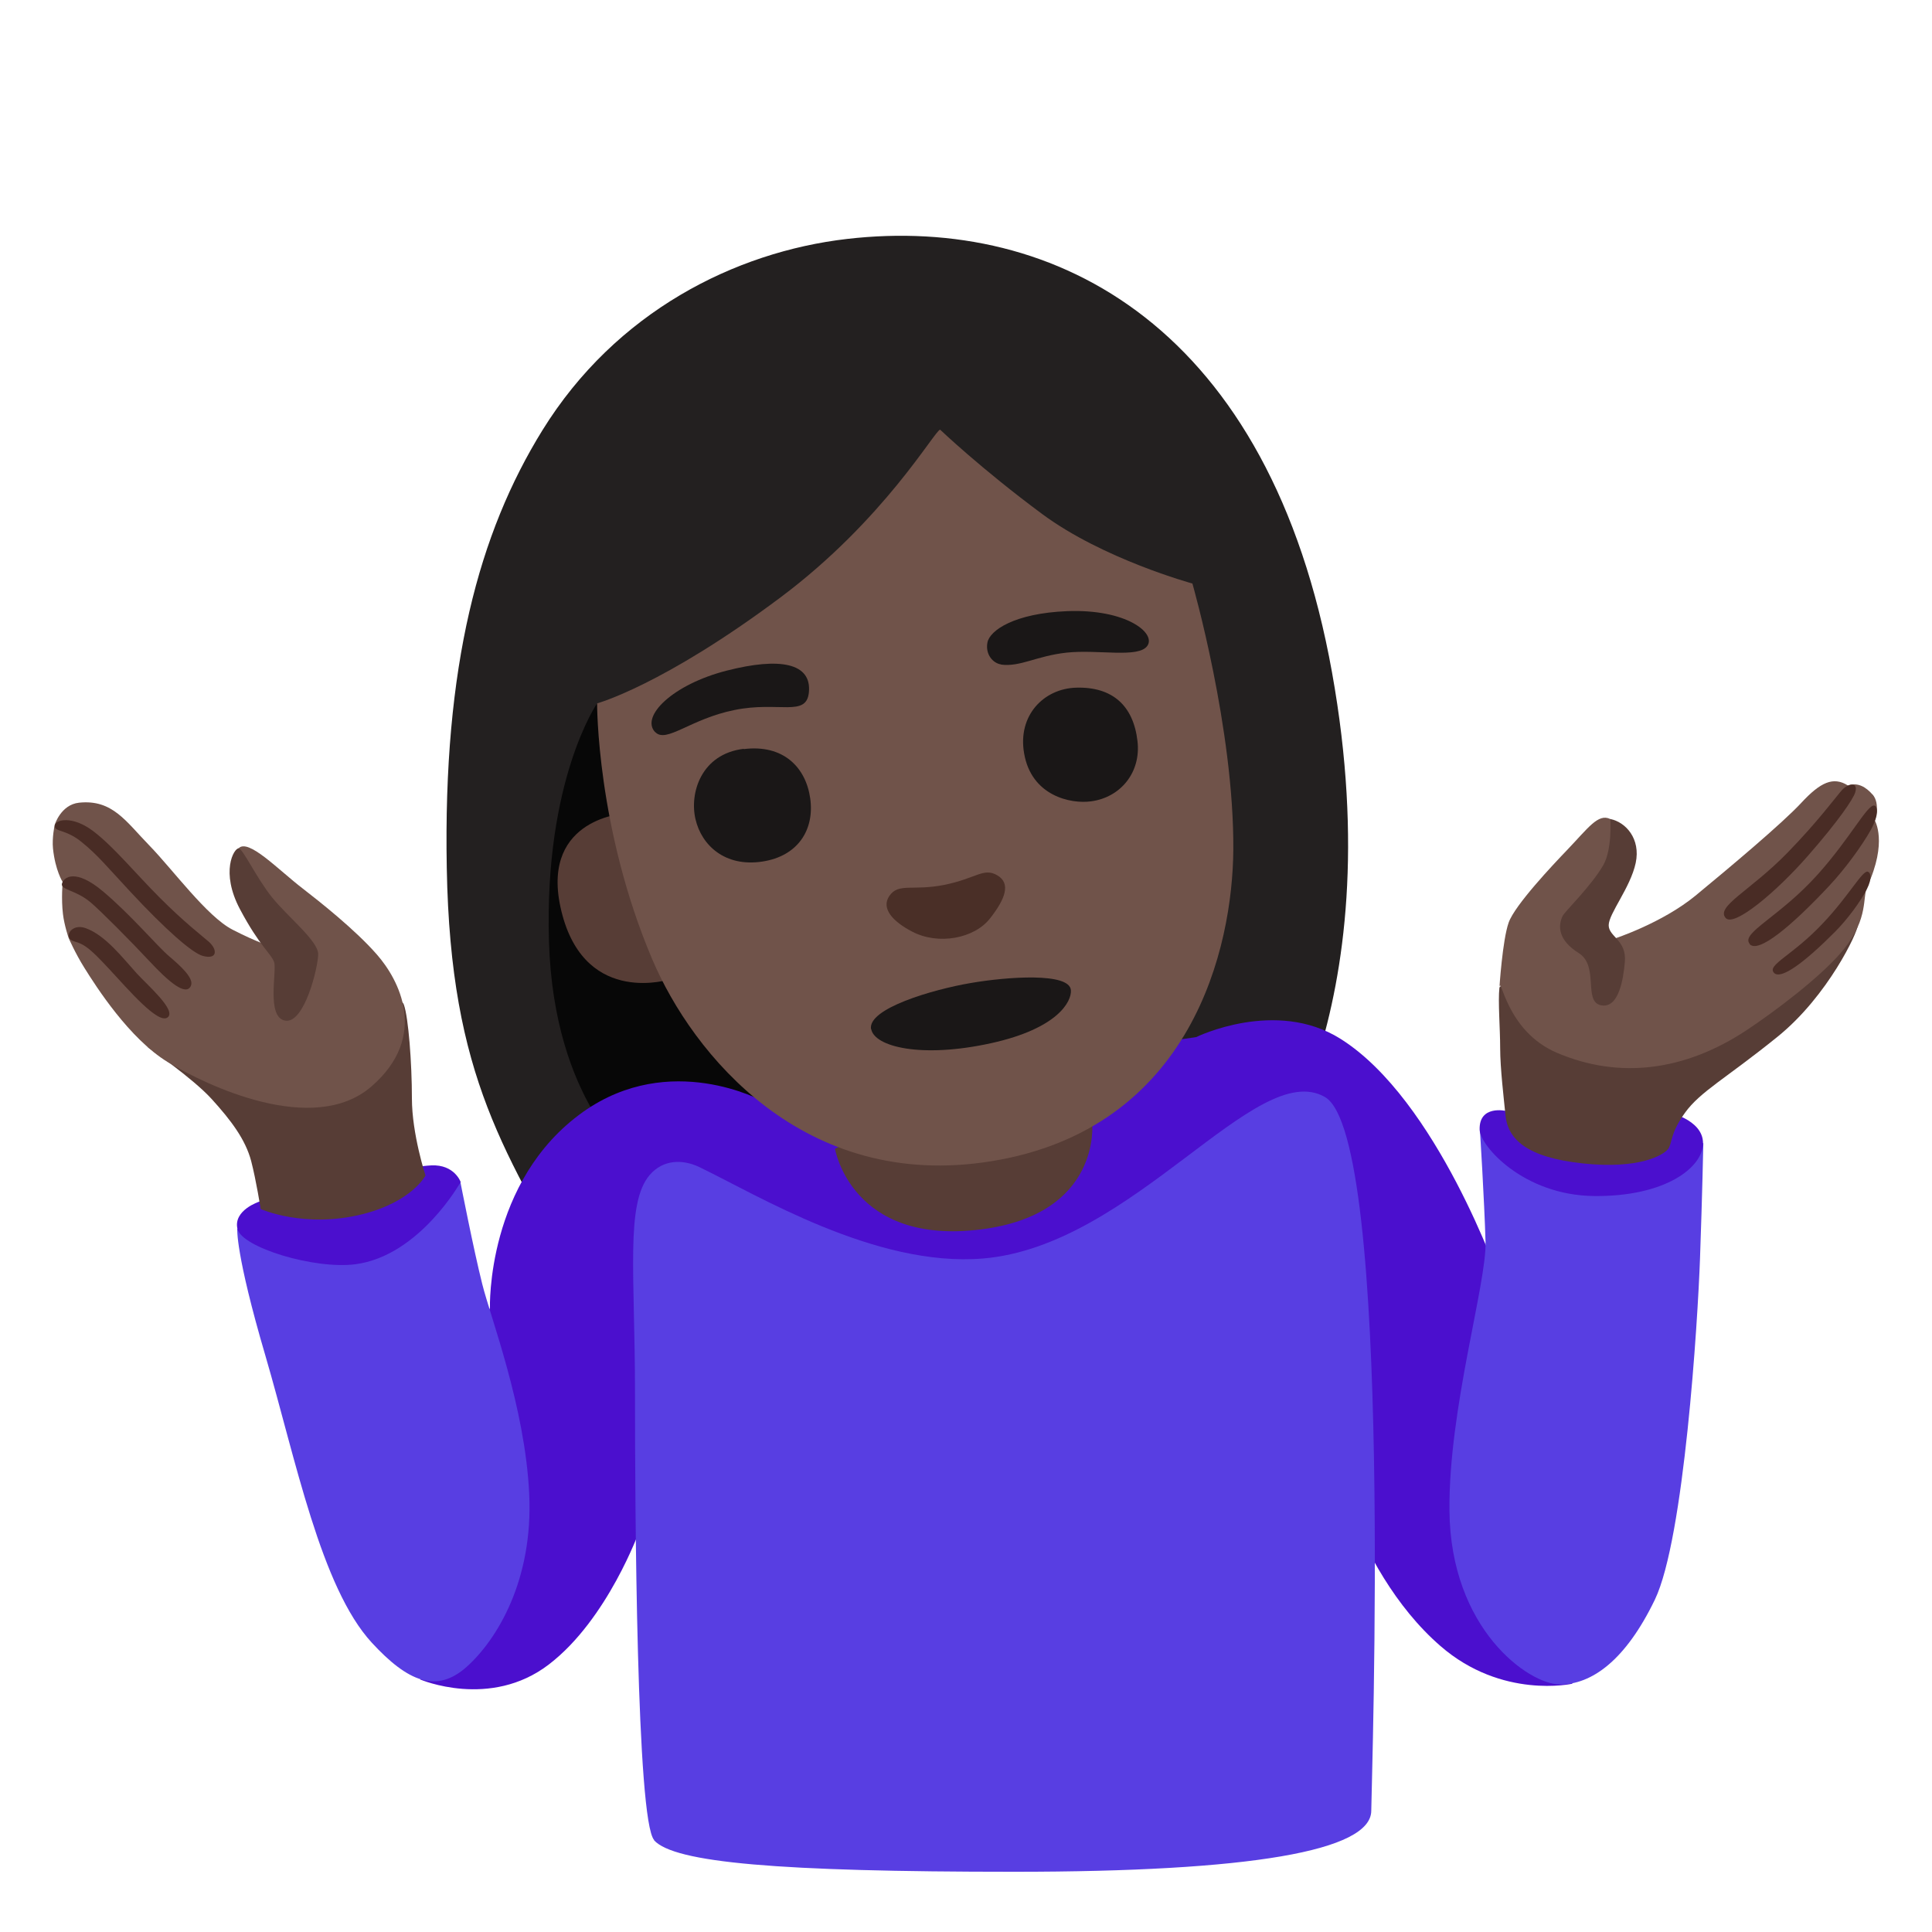 <?xml version="1.0" encoding="utf-8"?>
<!-- Generator: Adobe Illustrator 26.3.1, SVG Export Plug-In . SVG Version: 6.00 Build 0)  -->
<svg version="1.1" id="a" xmlns="http://www.w3.org/2000/svg" xmlns:xlink="http://www.w3.org/1999/xlink" x="0px" y="0px"
	 viewBox="0 0 128 128" style="enable-background:new 0 0 128 128;" xml:space="preserve">
<g>
	<path style="fill:#232020;" d="M83.29,78.39c0,0,9.06-11.02,4.96-33.84c-4.1-22.82-18.22-30.33-32.13-28.72
		c-7.44,0.86-15.33,4.84-20.18,12.67c-4.22,6.82-6.59,15.61-6.34,29.01c0.25,13.93,3.88,18.89,9.16,28.34
		c9.43-1.44,28.59,1.18,28.59,1.18l15.95-8.63L83.29,78.39z"/>
	<path style="fill:#070707;" d="M39.56,46.6c0,0-3.51,5.07-3.19,15.76s5.65,14.61,5.65,14.61l12.47-4.21
		C54.49,72.77,39.56,46.6,39.56,46.6z"/>
	<path style="fill:#573D36;" d="M41.28,53.91c0,0-5.75,0.39-4.01,6.75c1.65,6.02,7.16,4.21,7.16,4.21L41.28,53.91z"/>
	<path style="fill:#4B0FCE;" d="M29.43,95.01l3.03-8.36c0,0-0.26-8.42,6.18-12.99c5.77-4.08,11.88-0.71,11.88-0.71l28.73-4.24
		c0,0,5.28-2.59,9.57,0.12c6.4,4.03,10.54,16.01,10.54,16.01l4.81,26.71c0,0-4.66,1.05-8.74-2.5c-5.99-5.2-7.78-14.71-7.78-14.71
		l-45.28,7.05c0,0-2.1,5.89-6,8.88c-3.89,2.99-8.53,1-8.53,1l1.57-16.24L29.43,95.01z"/>
	<path style="fill:#583EE2;" d="M105.52,75.48l7.33,0.26c0,0-0.07,3.45-0.22,7.64c-0.15,4.19-1.05,18.56-2.99,22.6
		c-1.95,4.04-4.19,5.62-6.28,5.62s-7.26-3.67-7.33-11.52c-0.06-6.75,2.47-15.04,2.39-17.81c-0.08-2.78-0.37-7.41-0.37-7.41
		l7.48,0.63L105.52,75.48z"/>
	<path style="fill:#4B0FCE;" d="M105.57,73.96l-5.81-0.36c0,0-1.78-0.41-1.73,1.25c0.03,1.05,2.88,4.34,7.58,4.39
		c4.71,0.05,7.22-1.89,7.22-3.5c0-1.62-2.46-2.09-2.46-2.09l-4.82,0.31L105.57,73.96z"/>
	<path style="fill:#583EE2;" d="M26.71,80.72l-10.99,0.69c0,0-0.14,1.59,1.87,8.43c2,6.84,3.67,15.34,7.05,19
		c2.37,2.57,4.28,3.38,6.28,1.59s4.42-5.74,4.14-11.47c-0.27-5.74-2.56-11.67-3.11-13.89c-0.56-2.21-1.45-6.77-1.45-6.77l-3.8,2.41
		L26.71,80.72z"/>
	<path style="fill:#4B0FCE;" d="M20.43,77.54l-3.25,2.07c0,0-1.73,0.56-1.45,1.8s5.11,2.7,7.81,2.35c4.25-0.55,6.98-5.45,6.98-5.45
		s-0.41-1.17-1.94-1.1c-1.52,0.07-4.35,0.83-4.35,0.83l-3.8-0.48L20.43,77.54z"/>
	<path style="fill:#583EE2;" d="M43.34,121.91c-1.17-1.3-1.27-21.92-1.27-29.69s-0.64-12.48,0.97-14.37c0.9-1.05,2.2-1.05,3.29-0.53
		c3.82,1.84,11.68,6.65,18.78,6.06c9.99-0.82,18.11-13.32,22.67-10.7c4.56,2.62,3.08,45.34,3.07,47.29
		c-0.02,2.66-8.01,4.04-23.65,4.04s-22.52-0.6-23.87-2.09H43.34z"/>
	<path style="fill:#573D36;" d="M99.74,73.87c-0.1-1.02-0.35-3.1-0.35-4.42s-0.15-3.1-0.05-4.01c0.1-0.91,23.67-4.39,23.72-4.08
		c0.05,0.31-1.91,4.6-5.31,7.34c-3.4,2.75-5.1,3.61-6.12,5.03c-1.02,1.42-0.82,2.01-1.12,2.4c-0.3,0.39-1.88,1.35-5.64,0.95
		c-3.76-0.4-4.98-1.63-5.13-3.2L99.74,73.87z"/>
	<path style="fill:#573D36;" d="M24.53,67.24l-7.47,4.4l-7.29-2.27c0,0,2.98,2.04,4.26,3.45s2.23,2.67,2.61,4.1
		c0.34,1.31,0.63,3.18,0.63,3.18s2.9,1.31,6.76,0.34c3.28-0.83,4.16-2.56,4.16-2.56s-0.9-2.75-0.9-5.11s-0.23-5.35-0.53-6.2
		c-0.29-0.85-2.22,0.67-2.22,0.67L24.53,67.24z"/>
	<path style="fill:#70534A;" d="M124.06,52.64c-0.43-0.49-0.97-0.83-1.63-0.6c-0.97-0.61-1.82-0.22-3.09,1.15
		c-1.27,1.37-4.78,4.31-7.01,6.15c-2.23,1.83-5.38,2.85-5.38,2.85l-1.42-0.25l1.12-3c0,0,0.83-4.28,0.03-4.68
		c-0.8-0.39-1.47,0.61-2.86,2.06c-0.91,0.95-3.46,3.64-3.87,4.81s-0.61,4.31-0.61,4.31c0.1-0.92,0.42,2.87,3.81,4.31
		c4.17,1.78,8.51,1.18,12.54-1.48c1.76-1.16,5.08-3.63,6.5-5.42c1.62-2.04,1.19-3.41,1.52-4.12c1.37-2.95,0.5-4.37,0.5-4.37
		s0.4-1.09-0.15-1.73L124.06,52.64z"/>
	<path style="fill:#70534A;" d="M18.03,62.73c0,0-0.94-0.27-2.63-1.14s-3.97-4-5.51-5.58c-1.55-1.59-2.44-3.06-4.65-2.83
		c-1.22,0.13-1.62,1.48-1.62,1.48s-0.18,0.85-0.11,1.55c0.15,1.46,0.64,2.22,0.64,2.22s-0.1,1.13,0.02,2.12
		c0.09,0.77,0.38,1.6,0.38,1.6s0.42,0.98,1.04,1.97c0.78,1.25,2.98,4.7,5.53,6.25c2.56,1.55,9.65,4.94,13.49,1.61
		c3.84-3.33,1.81-7.09,0.36-8.74c-1.44-1.65-3.8-3.51-4.91-4.37c-1.62-1.24-3.62-3.36-4.26-2.66C15.82,56.2,18.03,62.73,18.03,62.73
		z"/>
	<path style="fill:#573D36;" d="M66.01,70.69l-10.69,5.42c0,0,1.08,6.43,9.68,5.34c8-1.01,7.36-7.05,7.36-7.05L66.01,70.69z"/>
	<g>
		<path style="fill:#573D36;" d="M106.68,54.26c1.02,0.2,2.03,1.3,1.69,2.91c-0.35,1.64-1.79,3.36-1.79,4.13
			c0,0.77,1.2,0.97,1.07,2.44c-0.1,1.12-0.4,3.11-1.59,2.86c-1.18-0.25-0.1-2.61-1.47-3.46c-1.37-0.86-1.37-1.79-1.07-2.44
			c0.14-0.31,1.88-1.96,2.7-3.38c0.6-1.04,0.47-3.04,0.47-3.04L106.68,54.26z"/>
		<path style="fill:#573D36;" d="M15.82,56.2c-0.33,0-1.23,1.57,0.08,4.04c1.31,2.47,2.06,2.93,2.26,3.5
			c0.2,0.58-0.54,3.67,0.74,3.88c1.27,0.21,2.18-3.54,2.18-4.41c0-0.87-2.02-2.47-3.05-3.75c-1.03-1.27-1.94-3.25-2.22-3.25
			L15.82,56.2z"/>
	</g>
	<g>
		<path style="fill:#492C25;" d="M114.33,60.82c0.55,0.63,3.36-1.73,5.45-4.12s2.99-3.76,3.13-4.19c0.23-0.73-0.47-0.62-0.88-0.16
			c-0.4,0.45-1.59,2.08-3.62,4.16c-2.46,2.52-4.75,3.54-4.08,4.31H114.33z"/>
		<path style="fill:#492C25;" d="M115.91,62.54c0.56,0.66,2.73-1.13,5.27-3.84c1.06-1.13,2.19-2.68,2.78-3.74
			c0.54-1,0.44-1.54,0.22-1.59c-0.45-0.1-1.59,2.15-3.72,4.53c-2.54,2.85-5.15,3.91-4.54,4.63H115.91z"/>
		<path style="fill:#492C25;" d="M8.57,59.01c2.47,2.66,4.18,4.13,4.86,4.32c1,0.27,0.98-0.43,0.4-0.94
			c-0.4-0.35-1.66-1.32-3.26-2.93c-1.61-1.61-3.04-3.37-4.4-4.4s-2.51-0.78-2.54-0.35c-0.03,0.42,0.7,0.2,1.77,1.07
			s1.61,1.55,3.17,3.23H8.57z"/>
		<path style="fill:#492C25;" d="M4.11,58.53c0.11-0.4,0.87-1.03,2.73,0.54s3.59,3.63,4.36,4.28c0.78,0.66,1.69,1.49,1.44,1.98
			c-0.34,0.69-1.5-0.32-2.74-1.65s-3.25-3.35-3.88-3.88C5,58.93,3.98,58.97,4.11,58.52L4.11,58.53z"/>
		<path style="fill:#492C25;" d="M5.67,61.49c1.31,0.47,2.44,1.95,3.38,2.99c0.69,0.76,2.68,2.47,2.05,2.93s-2.59-1.84-3.82-3.16
			c-1.23-1.32-1.62-1.68-2.39-1.89C4.15,62.15,4.71,61.14,5.67,61.49z"/>
		<path style="fill:#492C25;" d="M117.53,64.45c0.44,0.49,2.01-0.67,4.03-2.7c0.85-0.85,1.73-2.06,2.12-2.83
			c0.39-0.77,0.24-1.13,0.06-1.17c-0.36-0.08-1.26,1.62-2.96,3.41C118.77,63.31,117.05,63.92,117.53,64.45z"/>
	</g>
	<path style="fill:#70534A;" d="M62.28,28.47c-0.36,0.06-3.69,5.96-10.57,11.11c-7.81,5.84-12.15,7.02-12.15,7.02
		s-0.04,8.26,3.65,16.95c2.67,6.28,10.03,15.38,22.43,13.39c13.4-2.15,16.02-14.26,16.07-20.62C81.77,48.3,79,38.66,79,38.66
		s-5.91-1.61-9.96-4.61c-4.05-3-6.76-5.59-6.76-5.59V28.47z"/>
	<path style="fill:#4A2F27;" d="M62.54,58.63c-2.09,0.41-3.01-0.16-3.62,0.73c-0.56,0.82,0.22,1.69,1.51,2.36
		c1.75,0.92,4.13,0.45,5.16-0.87c1.03-1.31,1.39-2.33,0.48-2.86S64.68,58.2,62.54,58.63z"/>
	<g>
		<path style="fill:#1A1717;" d="M43.41,48.5c0.73,0.77,2.32-0.87,5.25-1.46c2.93-0.6,4.76,0.49,4.93-1.16
			c0.2-1.96-1.92-2.35-5.44-1.45c-3.6,0.92-5.72,3.04-4.75,4.07L43.41,48.5z"/>
		<path style="fill:#1A1717;" d="M66.32,44.03c1.27,0.17,2.34-0.57,4.33-0.79c2.1-0.23,4.8,0.39,5.37-0.46s-1.42-2.44-5.31-2.29
			c-3.51,0.14-5.14,1.28-5.29,2.08c-0.15,0.8,0.38,1.38,0.91,1.45L66.32,44.03z"/>
	</g>
	<g>
		<path style="fill:#1A1717;" d="M49.28,49.61c-2.84,0.34-3.61,2.95-3.2,4.67c0.4,1.72,1.95,3.18,4.43,2.8
			c2.36-0.36,3.46-2.11,3.17-4.18c-0.29-2.07-1.79-3.6-4.41-3.27L49.28,49.61z"/>
		<path style="fill:#1A1717;" d="M71.3,45.56c-2.14,0.06-3.89,1.83-3.45,4.35c0.48,2.82,3.09,3.37,4.44,3.18
			c1.95-0.26,3.32-1.92,3.07-4C75.09,46.76,73.71,45.49,71.3,45.56z"/>
	</g>
	<path style="fill:#1A1717;" d="M57.72,68.18c0.21,1.16,3.29,1.96,7.96,0.93c4.39-0.97,5.32-2.75,5.27-3.5
		c-0.07-1.2-4.22-0.9-6.65-0.48c-2.51,0.43-6.84,1.69-6.59,3.06H57.72z"/>
</g>
</svg>
